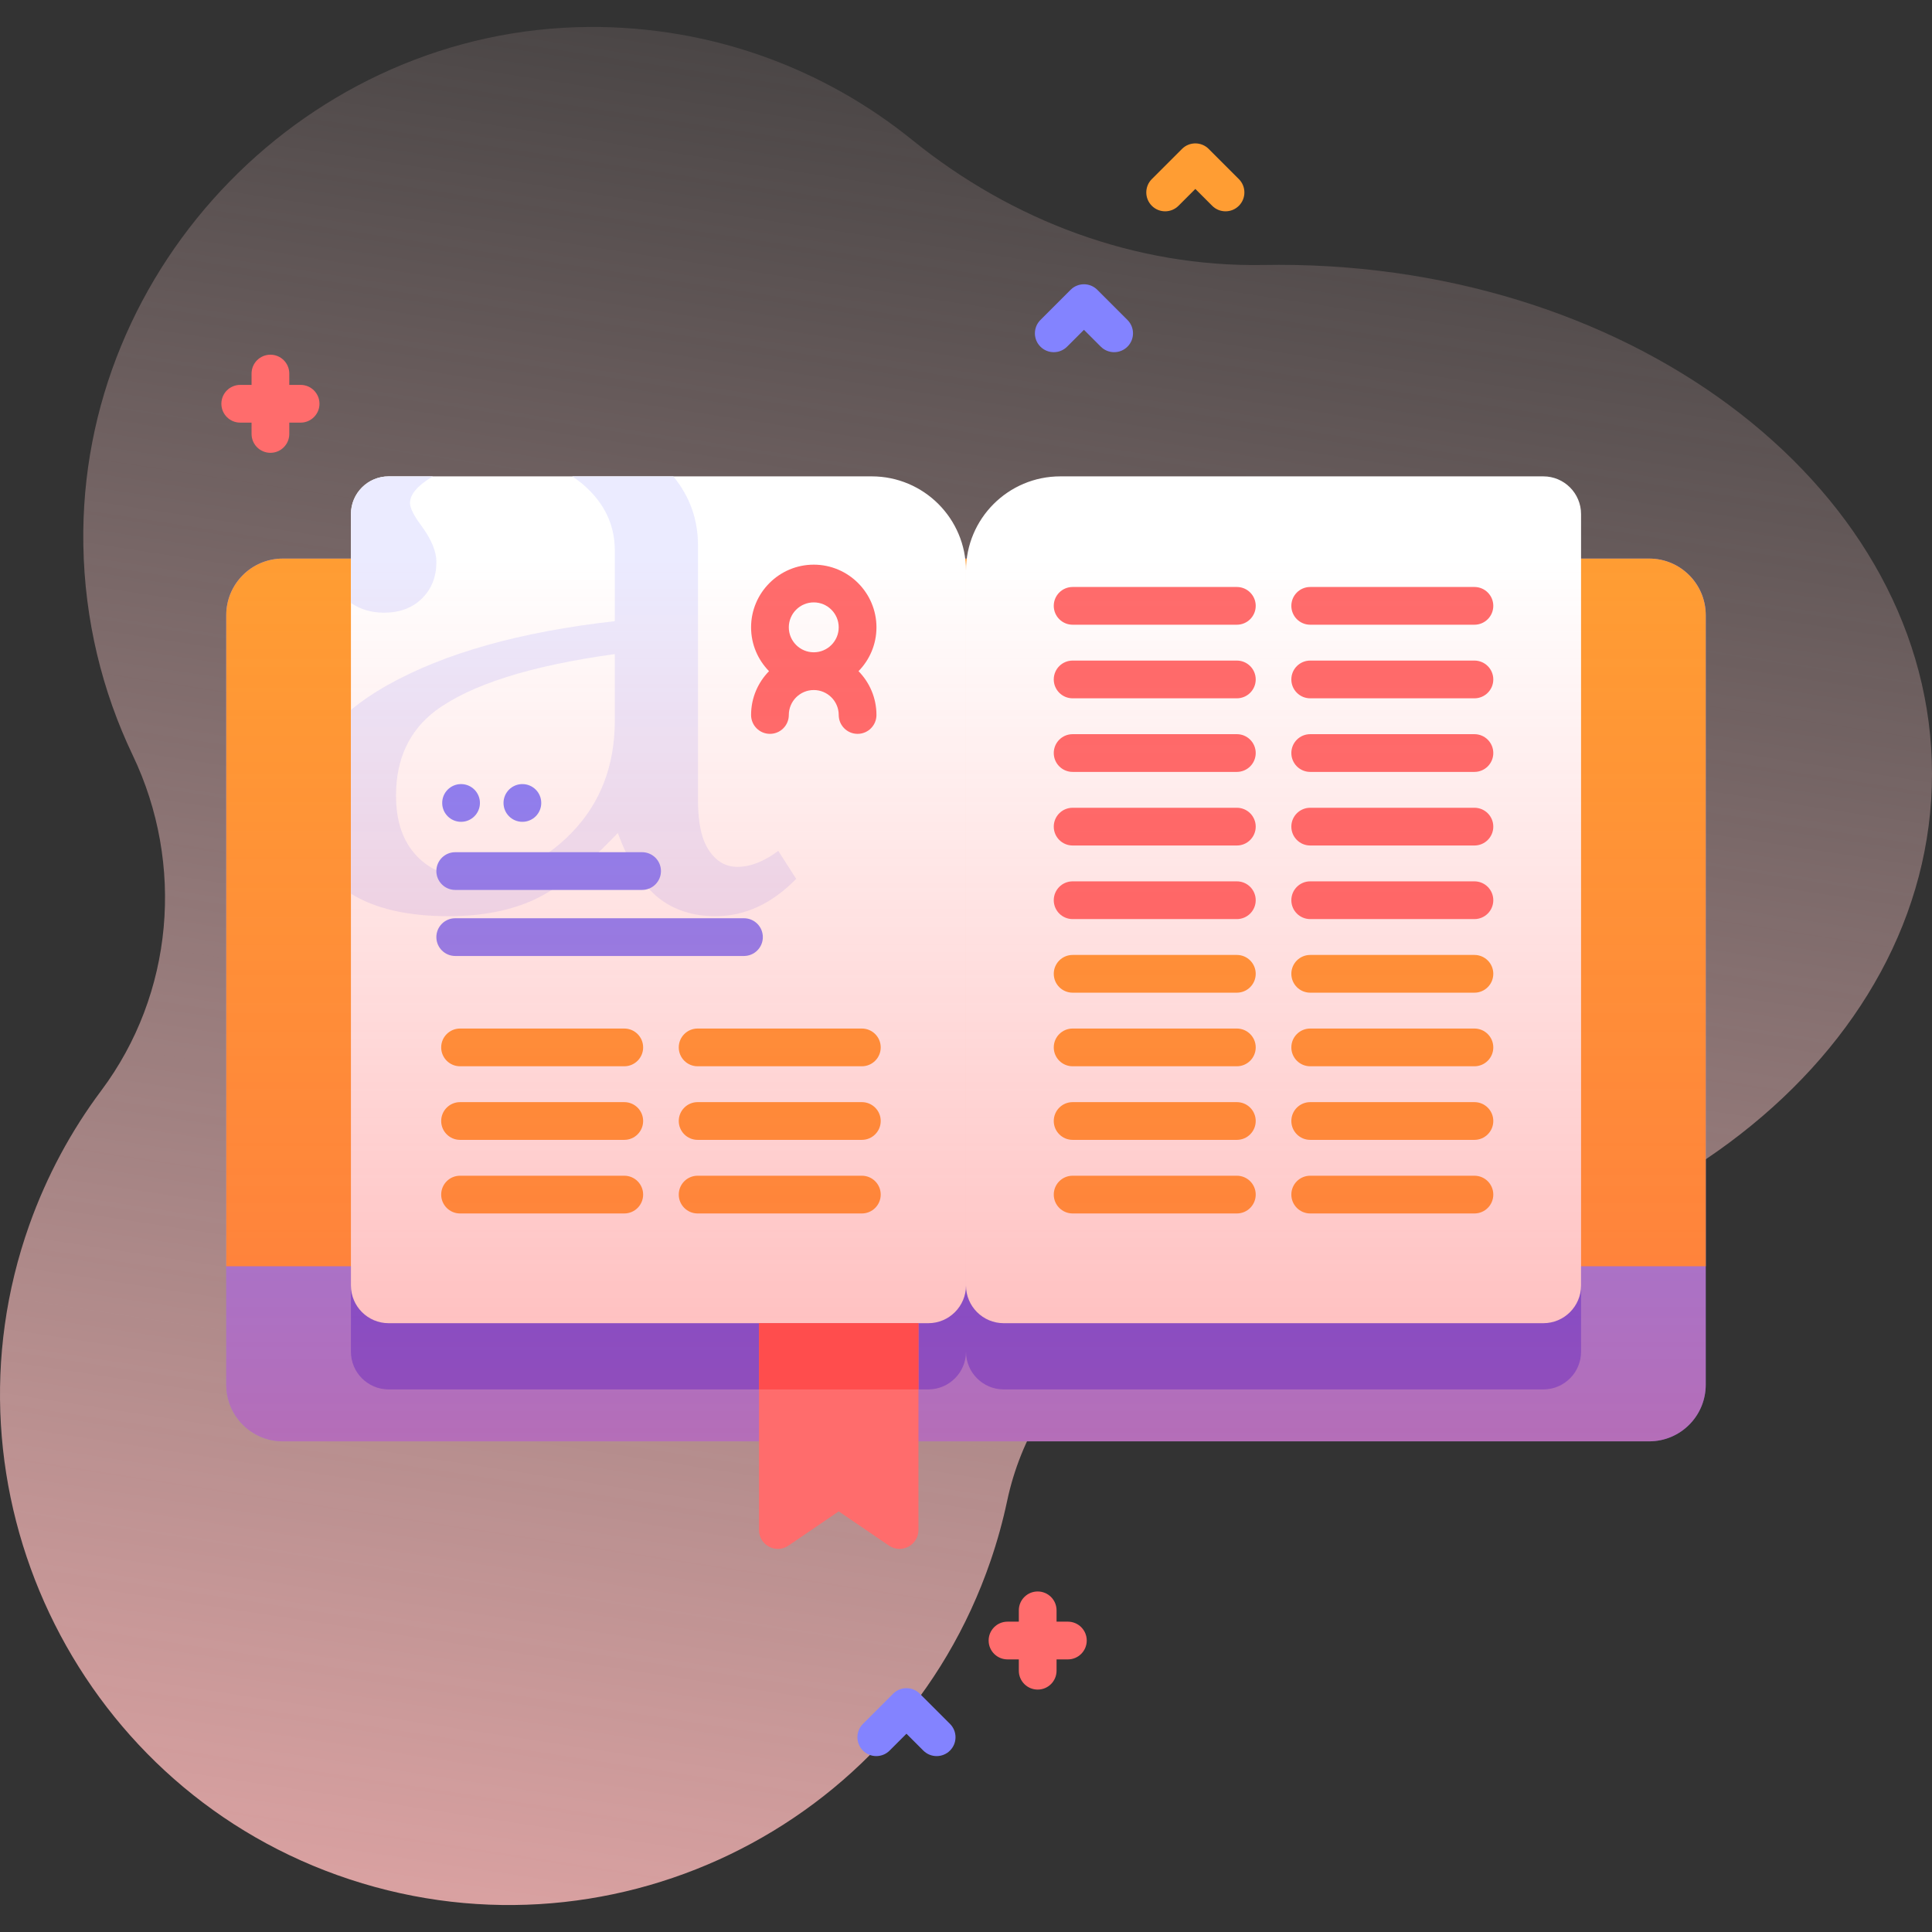 <svg id="Capa_1" enable-background="new 0 0 512.001 512.001" height="512" viewBox="0 0 512.001 512.001" width="512" xmlns="http://www.w3.org/2000/svg" xmlns:xlink="http://www.w3.org/1999/xlink"><rect x="0" y="0" width="512.001" height="512.001" fill="#333333" stroke="none"/><linearGradient id="SVGID_1_" gradientTransform="matrix(1 0 0 -1 -561.6 -2330.99)" gradientUnits="userSpaceOnUse" x1="863.508" x2="755.497" y1="-2276.015" y2="-2981.088"><stop offset="0" stop-color="#ffd9d9" stop-opacity="0"/><stop offset=".998" stop-color="#ffb3b3"/></linearGradient><linearGradient id="SVGID_2_" gradientUnits="userSpaceOnUse" x1="256" x2="256" y1="381.97" y2="148.03"><stop offset="0" stop-color="#ff4d4d" stop-opacity=".4"/><stop offset="1" stop-color="#ff4d4d" stop-opacity="0"/></linearGradient><g><g><path d="m338.919 70.183c-1.369 0-2.734.012-4.096.037-33.932.616-66.631-11.72-93.007-33.075-23.389-18.936-53.236-30.21-85.724-29.998-74.135.484-135.234 63.074-134.007 137.2.33 19.96 4.996 38.864 13.096 55.813 13.801 28.879 10.825 63.235-8.352 88.861-7.92 10.584-14.402 22.515-19.061 35.605-24.826 69.757 11.848 147.296 81.551 172.272 70.982 25.434 148.823-12.162 173.19-83.256 1.805-5.266 3.265-10.567 4.393-15.878 7.162-33.729 36.586-57.876 71.067-57.732.317.001.634.002.951.002 95.59 0 173.08-60.408 173.08-134.925s-77.492-134.926-173.081-134.926z" fill="url(#SVGID_1_)"/><g><g><g><path d="m452.039 163.03v203.94c0 8.29-6.71 15-15 15h-362.08c-8.29 0-15-6.71-15-15v-203.94c0-8.29 6.71-15 15-15h362.08c8.29 0 15 6.71 15 15z" fill="#8383ff"/><path d="m418.999 148.03v210.18c0 5.52-4.48 10-10 10h-143c-2.76 0-5.26-1.12-7.07-2.93s-2.93-4.31-2.93-7.07c0 5.52-4.48 10-10 10h-143c-5.52 0-10-4.48-10-10v-210.18z" fill="#4d4dff"/><g><path d="m452.041 335.576h-392.086v-172.548c0-8.284 6.716-15 15-15h362.086c8.284 0 15 6.716 15 15z" fill="#ff9d33"/></g></g><g><path d="m255.999 151.24v189.42c0 5.52-4.48 10-10 10h-143c-5.52 0-10-4.48-10-10v-204.42c0-5.52 4.48-10 10-10h128c13.81 0 25 11.19 25 25z" fill="#fff"/><g><path d="m206.249 225.5c-3.79 2.82-7.4 4.23-10.83 4.23-3.09 0-5.6-1.45-7.53-4.36-1.94-2.82-2.91-7.22-2.91-13.21v-67.61c0-6.87-2.18-12.98-6.54-18.31h-26.8c1.13.73 2.2 1.55 3.23 2.46 5.37 4.75 8.06 10.48 8.06 17.17v18.75c-25.1 2.82-45.19 8.48-60.29 16.97-3.66 2.06-6.87 4.25-9.64 6.56v48.68c6.4 3.98 15 5.97 25.82 5.97 8.89 0 16.51-1.47 22.84-4.42 6.34-2.95 13.69-8.83 22.06-17.63 3.08 8.19 6.67 13.91 10.76 17.17 4.1 3.25 9.14 4.88 15.13 4.88 7.83 0 14.96-3.3 21.39-9.9zm-43.32-34.47c0 11.89-3.81 21.77-11.43 29.65-7.61 7.88-16.62 11.82-27 11.82-5.82 0-10.53-1.91-14.14-5.74s-5.41-9.14-5.41-15.92c0-9.68 3.48-17.17 10.43-22.45 9.33-6.95 25.18-11.97 47.55-15.05zm-51.11-32.42c2.55-2.51 3.83-5.74 3.83-9.71 0-2.72-1.28-5.85-3.83-9.37-2.12-2.82-3.17-4.89-3.17-6.21 0-2.29 1.98-4.62 5.94-7 .05-.03.1-.06.15-.08h-11.74c-5.52 0-10 4.48-10 10v23.54c2.51 1.73 5.44 2.59 8.78 2.59 4.14 0 7.48-1.25 10.04-3.76z" fill="#ebebff"/></g><path d="m265.999 350.66h142.999c5.523 0 10-4.477 10-10v-204.418c0-5.523-4.477-10-10-10h-127.999c-13.807 0-25 11.193-25 25v189.418c0 5.523 4.477 10 10 10z" fill="#fff"/></g><g><g><g><g><path d="m327.778 165.557h-43.52c-2.762 0-5-2.239-5-5s2.238-5 5-5h43.52c2.762 0 5 2.239 5 5s-2.238 5-5 5z" fill="#ff6c6c"/></g><g><path d="m327.778 185.06h-43.52c-2.762 0-5-2.239-5-5s2.238-5 5-5h43.52c2.762 0 5 2.239 5 5s-2.238 5-5 5z" fill="#ff6c6c"/></g><g><path d="m327.778 204.563h-43.52c-2.762 0-5-2.239-5-5s2.238-5 5-5h43.52c2.762 0 5 2.239 5 5s-2.238 5-5 5z" fill="#ff6c6c"/></g><g><path d="m327.778 224.066h-43.52c-2.762 0-5-2.239-5-5s2.238-5 5-5h43.52c2.762 0 5 2.239 5 5s-2.238 5-5 5z" fill="#ff6c6c"/></g><g><path d="m327.778 243.568h-43.52c-2.762 0-5-2.239-5-5s2.238-5 5-5h43.52c2.762 0 5 2.239 5 5s-2.238 5-5 5z" fill="#ff6c6c"/></g></g><g><g><path d="m390.739 165.557h-43.52c-2.762 0-5-2.239-5-5s2.238-5 5-5h43.52c2.762 0 5 2.239 5 5s-2.239 5-5 5z" fill="#ff6c6c"/></g><g><path d="m390.739 185.06h-43.52c-2.762 0-5-2.239-5-5s2.238-5 5-5h43.52c2.762 0 5 2.239 5 5s-2.239 5-5 5z" fill="#ff6c6c"/></g><g><path d="m390.739 204.563h-43.52c-2.762 0-5-2.239-5-5s2.238-5 5-5h43.52c2.762 0 5 2.239 5 5s-2.239 5-5 5z" fill="#ff6c6c"/></g><g><path d="m390.739 224.066h-43.52c-2.762 0-5-2.239-5-5s2.238-5 5-5h43.52c2.762 0 5 2.239 5 5s-2.239 5-5 5z" fill="#ff6c6c"/></g><g><path d="m390.739 243.568h-43.52c-2.762 0-5-2.239-5-5s2.238-5 5-5h43.52c2.762 0 5 2.239 5 5s-2.239 5-5 5z" fill="#ff6c6c"/></g></g></g><g><g><g><path d="m327.778 263.071h-43.52c-2.762 0-5-2.239-5-5s2.238-5 5-5h43.52c2.762 0 5 2.239 5 5s-2.238 5-5 5z" fill="#ff9d33"/></g><g><path d="m327.778 282.574h-43.52c-2.762 0-5-2.239-5-5s2.238-5 5-5h43.52c2.762 0 5 2.239 5 5s-2.238 5-5 5z" fill="#ff9d33"/></g><g><path d="m327.778 302.076h-43.52c-2.762 0-5-2.239-5-5s2.238-5 5-5h43.52c2.762 0 5 2.239 5 5s-2.238 5-5 5z" fill="#ff9d33"/></g><g><path d="m327.778 321.579h-43.52c-2.762 0-5-2.239-5-5s2.238-5 5-5h43.52c2.762 0 5 2.239 5 5s-2.238 5-5 5z" fill="#ff9d33"/></g></g><g><g><path d="m390.739 263.071h-43.52c-2.762 0-5-2.239-5-5s2.238-5 5-5h43.52c2.762 0 5 2.239 5 5s-2.239 5-5 5z" fill="#ff9d33"/></g><g><path d="m390.739 282.574h-43.52c-2.762 0-5-2.239-5-5s2.238-5 5-5h43.52c2.762 0 5 2.239 5 5s-2.239 5-5 5z" fill="#ff9d33"/></g><g><path d="m390.739 302.076h-43.52c-2.762 0-5-2.239-5-5s2.238-5 5-5h43.52c2.762 0 5 2.239 5 5s-2.239 5-5 5z" fill="#ff9d33"/></g><g><path d="m390.739 321.579h-43.52c-2.762 0-5-2.239-5-5s2.238-5 5-5h43.52c2.762 0 5 2.239 5 5s-2.239 5-5 5z" fill="#ff9d33"/></g></g></g><g><g><g><path d="m165.439 282.574h-43.52c-2.762 0-5-2.239-5-5s2.238-5 5-5h43.52c2.762 0 5 2.239 5 5s-2.238 5-5 5z" fill="#ff9d33"/></g><g><path d="m165.439 302.076h-43.52c-2.762 0-5-2.239-5-5s2.238-5 5-5h43.52c2.762 0 5 2.239 5 5s-2.238 5-5 5z" fill="#ff9d33"/></g><g><path d="m165.439 321.579h-43.52c-2.762 0-5-2.239-5-5s2.238-5 5-5h43.52c2.762 0 5 2.239 5 5s-2.238 5-5 5z" fill="#ff9d33"/></g></g><g><g><path d="m228.4 282.574h-43.52c-2.762 0-5-2.239-5-5s2.238-5 5-5h43.52c2.762 0 5 2.239 5 5s-2.238 5-5 5z" fill="#ff9d33"/></g><g><path d="m228.4 302.076h-43.52c-2.762 0-5-2.239-5-5s2.238-5 5-5h43.52c2.762 0 5 2.239 5 5s-2.238 5-5 5z" fill="#ff9d33"/></g><g><path d="m228.4 321.579h-43.52c-2.762 0-5-2.239-5-5s2.238-5 5-5h43.52c2.762 0 5 2.239 5 5s-2.238 5-5 5z" fill="#ff9d33"/></g></g></g></g><g><g><g><path d="m170.16 235.842h-49.52c-2.762 0-5-2.239-5-5s2.238-5 5-5h49.52c2.762 0 5 2.239 5 5s-2.239 5-5 5z" fill="#8383ff"/></g><g><path d="m197.16 253.345h-76.52c-2.762 0-5-2.239-5-5s2.238-5 5-5h76.52c2.762 0 5 2.239 5 5s-2.239 5-5 5z" fill="#8383ff"/></g></g><g fill="#8383ff"><circle cx="122.187" cy="212.792" r="5"/><circle cx="138.437" cy="212.792" r="5"/></g></g><path d="m232.27 166.254c0-9.161-7.453-16.613-16.613-16.613s-16.613 7.453-16.613 16.613c0 4.518 1.818 8.615 4.755 11.613-2.936 2.998-4.755 7.095-4.755 11.613 0 2.761 2.238 5 5 5s5-2.239 5-5c0-3.646 2.967-6.613 6.613-6.613s6.613 2.967 6.613 6.613c0 2.761 2.238 5 5 5s5-2.239 5-5c0-4.518-1.818-8.615-4.755-11.613 2.936-2.998 4.755-7.096 4.755-11.613zm-16.614-6.614c3.646 0 6.613 2.967 6.613 6.613s-2.967 6.613-6.613 6.613-6.613-2.967-6.613-6.613 2.967-6.613 6.613-6.613z" fill="#ff6c6c"/></g><path d="m248.223 465.385c-1.279 0-2.56-.488-3.535-1.464l-4.465-4.464-4.465 4.464c-1.951 1.952-5.119 1.952-7.07 0-1.953-1.953-1.953-5.119 0-7.071l8-8c1.951-1.952 5.119-1.952 7.07 0l8 8c1.953 1.953 1.953 5.119 0 7.071-.976.975-2.256 1.464-3.535 1.464z" fill="#8383ff"/><path d="m324.778 56c-1.279 0-2.56-.488-3.535-1.464l-4.465-4.464-4.465 4.464c-1.951 1.952-5.119 1.952-7.07 0-1.953-1.953-1.953-5.119 0-7.071l8-8c1.951-1.952 5.119-1.952 7.07 0l8 8c1.953 1.953 1.953 5.119 0 7.071-.975.976-2.255 1.464-3.535 1.464z" fill="#ff9d33"/><path d="m295.259 93.333c-1.279 0-2.56-.488-3.535-1.464l-4.465-4.464-4.465 4.464c-1.951 1.952-5.119 1.952-7.07 0-1.953-1.953-1.953-5.119 0-7.071l8-8c1.951-1.952 5.119-1.952 7.07 0l8 8c1.953 1.953 1.953 5.119 0 7.071-.976.976-2.256 1.464-3.535 1.464z" fill="#8383ff"/><g fill="#ff6c6c"><path d="m79.666 102h-3v-3c0-2.761-2.238-5-5-5s-5 2.239-5 5v3h-3c-2.762 0-5 2.239-5 5s2.238 5 5 5h3v3c0 2.761 2.238 5 5 5s5-2.239 5-5v-3h3c2.762 0 5-2.239 5-5s-2.238-5-5-5z"/><path d="m282.999 429.758h-3v-3c0-2.761-2.238-5-5-5s-5 2.239-5 5v3h-3c-2.762 0-5 2.239-5 5s2.238 5 5 5h3v3c0 2.761 2.238 5 5 5s5-2.239 5-5v-3h3c2.762 0 5-2.239 5-5s-2.238-5-5-5z"/></g></g><path d="m452.039 163.03v203.94c0 8.29-6.71 15-15 15h-362.08c-8.29 0-15-6.71-15-15v-203.94c0-8.29 6.71-15 15-15h362.08c8.29 0 15 6.71 15 15z" fill="url(#SVGID_2_)"/><g><path d="m243.399 350.66v54.81c0 4.02-4.5 6.39-7.82 4.13l-13.31-9.07-13.31 9.07c-3.32 2.26-7.82-.11-7.82-4.13v-54.81z" fill="#ff6c6c"/><path d="m201.139 350.66h42.26v17.55h-42.26z" fill="#ff4d4d"/></g></g></g></svg>